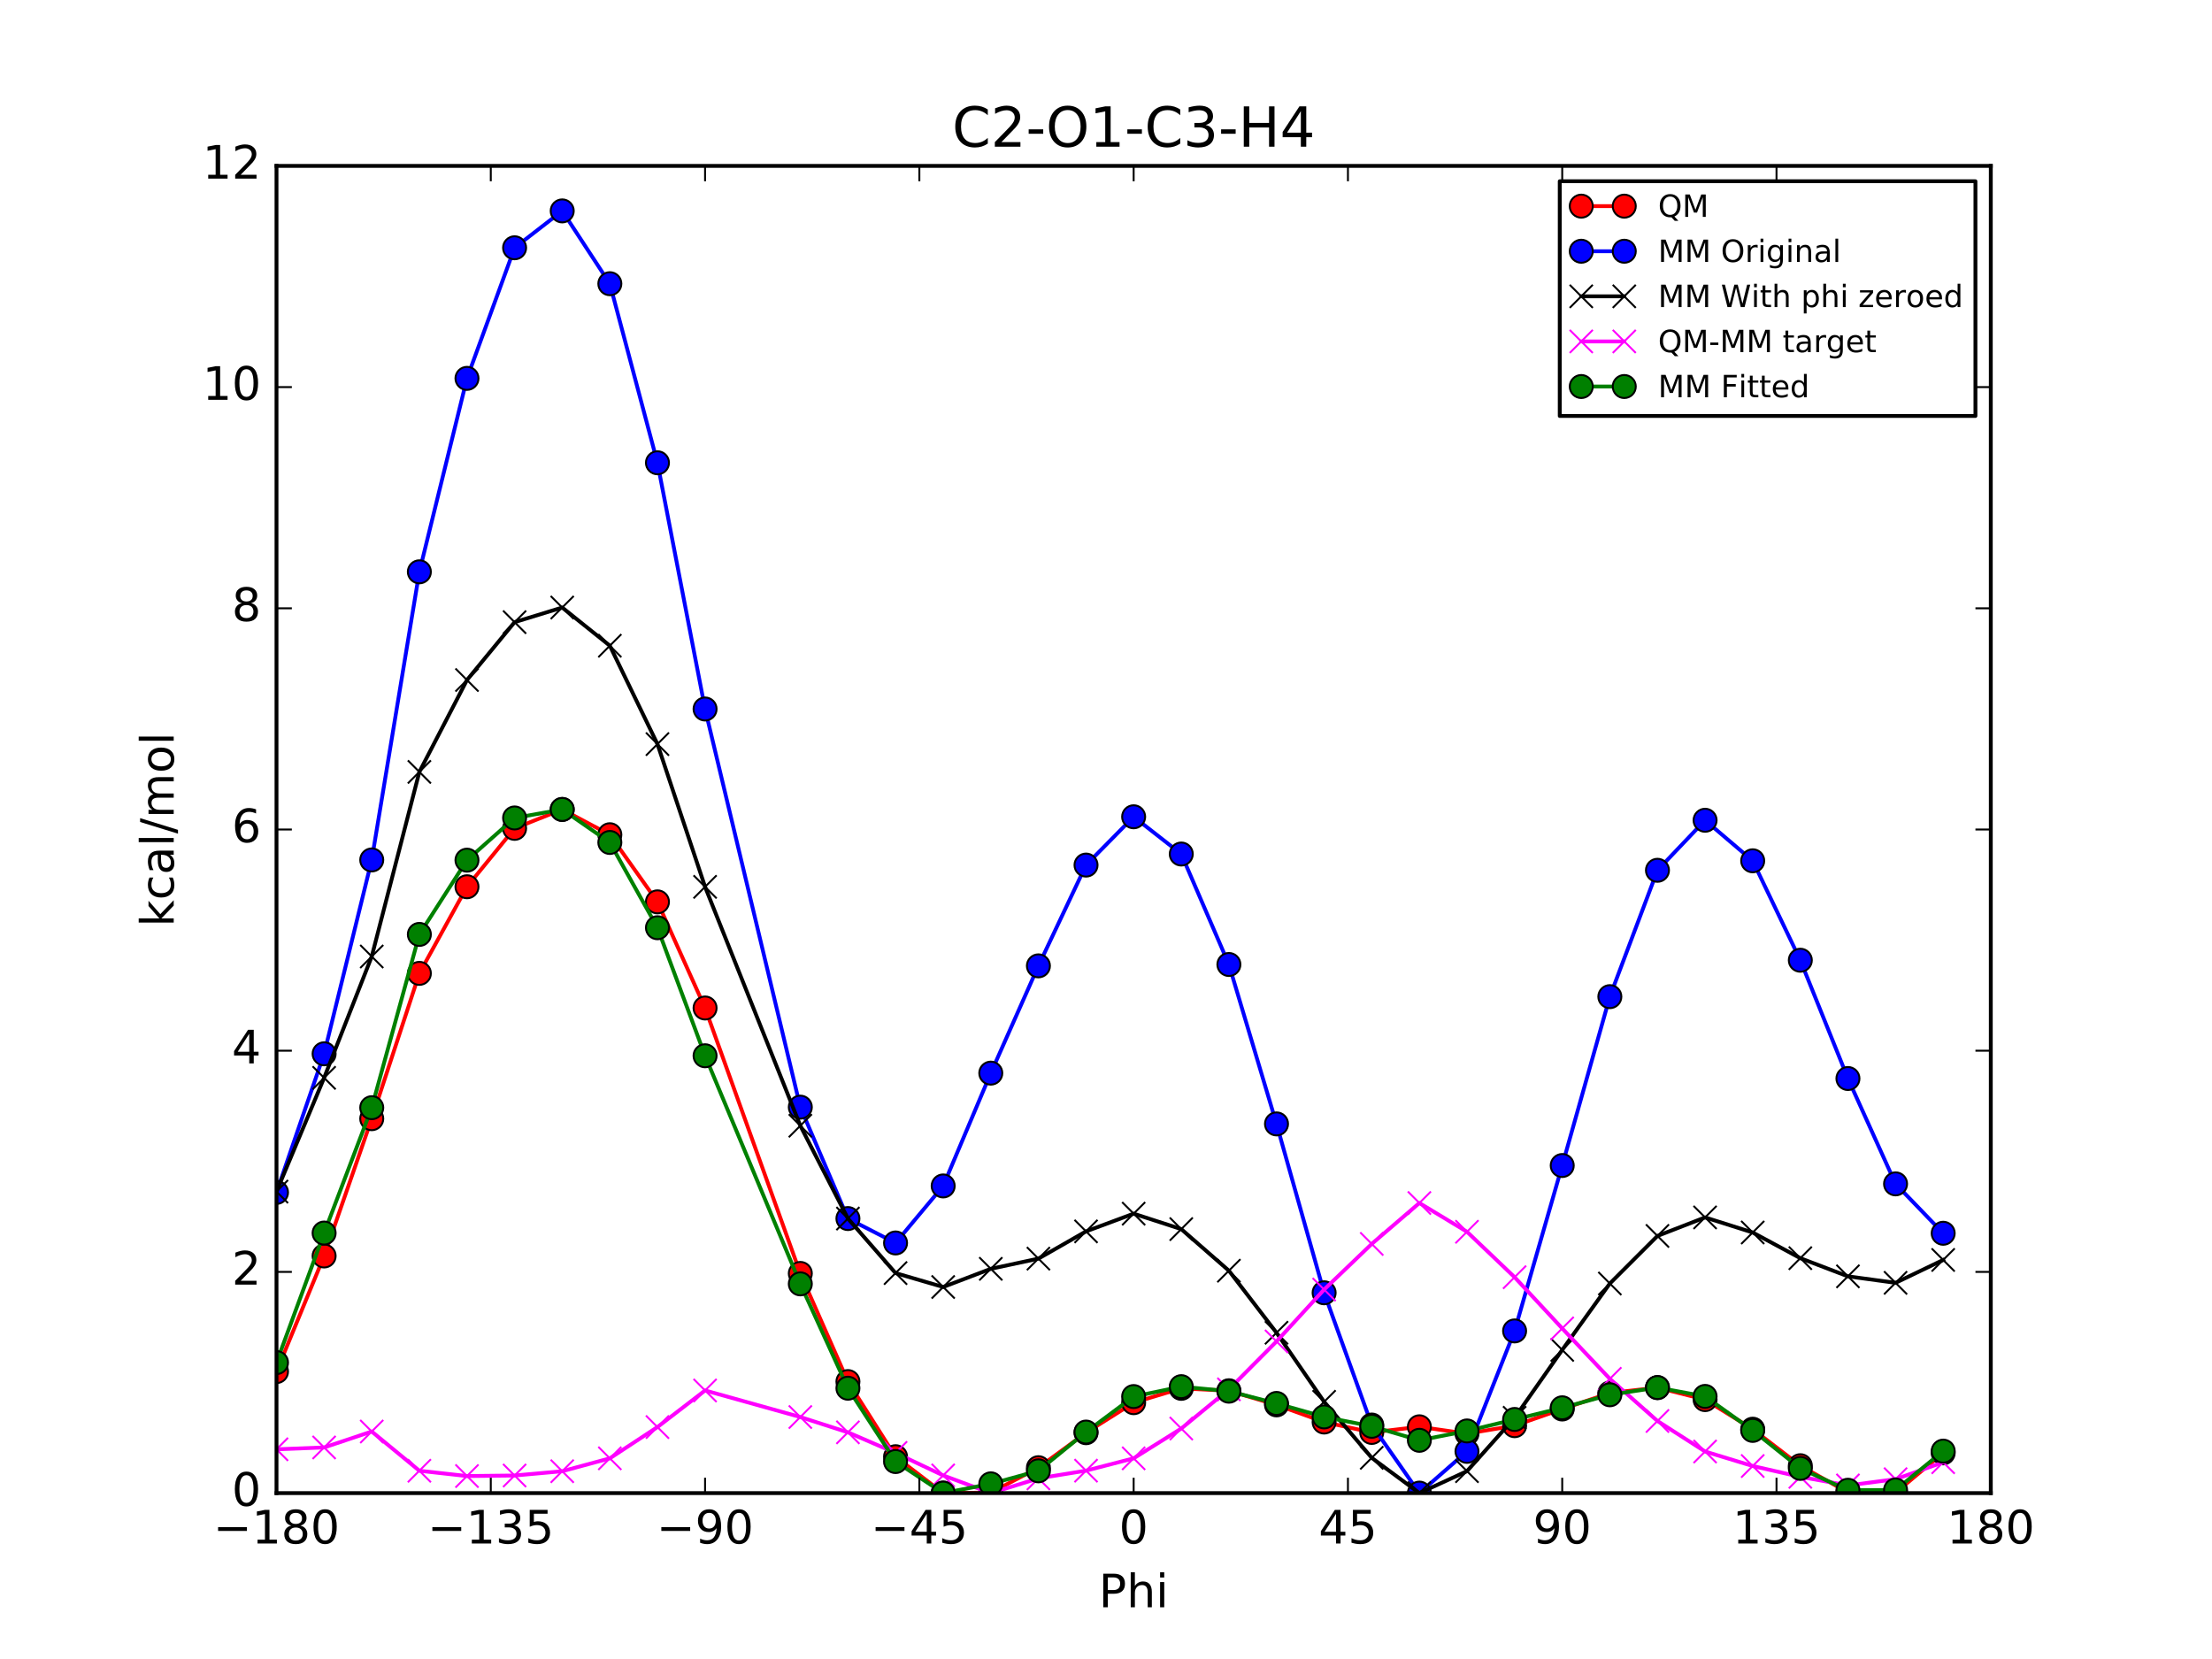 <?xml version="1.0" encoding="utf-8" standalone="no"?>
<!DOCTYPE svg PUBLIC "-//W3C//DTD SVG 1.1//EN"
  "http://www.w3.org/Graphics/SVG/1.1/DTD/svg11.dtd">
<!-- Created with matplotlib (http://matplotlib.org/) -->
<svg height="432pt" version="1.1" viewBox="0 0 576 432" width="576pt" xmlns="http://www.w3.org/2000/svg" xmlns:xlink="http://www.w3.org/1999/xlink">
 <defs>
  <style type="text/css">
*{stroke-linecap:butt;stroke-linejoin:round;stroke-miterlimit:100000;}
  </style>
 </defs>
 <g id="figure_1">
  <g id="patch_1">
   <path d="M 0 432 
L 576 432 
L 576 0 
L 0 0 
z
" style="fill:#ffffff;"/>
  </g>
  <g id="axes_1">
   <g id="patch_2">
    <path d="M 72 388.8 
L 518.4 388.8 
L 518.4 43.2 
L 72 43.2 
z
" style="fill:#ffffff;"/>
   </g>
   <g id="line2d_1">
    <path clip-path="url(#pb5e4712a40)" d="M 72 357.157 
L 84.4 327.054 
L 96.8 291.305 
L 109.2 253.461 
L 121.6 230.908 
L 134 215.701 
L 146.4 210.779 
L 158.8 217.361 
L 171.2 234.842 
L 183.6 262.479 
L 208.4 331.6 
L 220.8 359.762 
L 233.2 379.322 
L 245.6 388.8 
L 258 388.673 
L 270.4 382.186 
L 282.8 373.075 
L 295.199 365.257 
L 307.6 361.524 
L 320 362.149 
L 332.4 365.827 
L 344.8 370.296 
L 357.2 373.002 
L 369.6 371.535 
L 382 373.31 
L 394.4 371.247 
L 406.8 366.904 
L 419.2 362.745 
L 431.6 361.332 
L 444 364.456 
L 456.4 372.158 
L 468.8 381.667 
L 481.2 388.633 
L 493.6 388.701 
L 506 378.326 
" style="fill:none;stroke:#ff0000;stroke-linecap:square;"/>
    <defs>
     <path d="M 0 3 
C 0.796 3 1.559 2.684 2.121 2.121 
C 2.684 1.559 3 0.796 3 0 
C 3 -0.796 2.684 -1.559 2.121 -2.121 
C 1.559 -2.684 0.796 -3 0 -3 
C -0.796 -3 -1.559 -2.684 -2.121 -2.121 
C -2.684 -1.559 -3 -0.796 -3 0 
C -3 0.796 -2.684 1.559 -2.121 2.121 
C -1.559 2.684 -0.796 3 0 3 
z
" id="m4f3ae575ae" style="stroke:#000000;stroke-width:0.5;"/>
    </defs>
    <g clip-path="url(#pb5e4712a40)">
     <use style="fill:#ff0000;stroke:#000000;stroke-width:0.5;" x="72" xlink:href="#m4f3ae575ae" y="357.157"/>
     <use style="fill:#ff0000;stroke:#000000;stroke-width:0.5;" x="84.4" xlink:href="#m4f3ae575ae" y="327.054"/>
     <use style="fill:#ff0000;stroke:#000000;stroke-width:0.5;" x="96.8" xlink:href="#m4f3ae575ae" y="291.305"/>
     <use style="fill:#ff0000;stroke:#000000;stroke-width:0.5;" x="109.2" xlink:href="#m4f3ae575ae" y="253.461"/>
     <use style="fill:#ff0000;stroke:#000000;stroke-width:0.5;" x="121.6" xlink:href="#m4f3ae575ae" y="230.908"/>
     <use style="fill:#ff0000;stroke:#000000;stroke-width:0.5;" x="134" xlink:href="#m4f3ae575ae" y="215.701"/>
     <use style="fill:#ff0000;stroke:#000000;stroke-width:0.5;" x="146.4" xlink:href="#m4f3ae575ae" y="210.779"/>
     <use style="fill:#ff0000;stroke:#000000;stroke-width:0.5;" x="158.8" xlink:href="#m4f3ae575ae" y="217.361"/>
     <use style="fill:#ff0000;stroke:#000000;stroke-width:0.5;" x="171.2" xlink:href="#m4f3ae575ae" y="234.842"/>
     <use style="fill:#ff0000;stroke:#000000;stroke-width:0.5;" x="183.6" xlink:href="#m4f3ae575ae" y="262.479"/>
     <use style="fill:#ff0000;stroke:#000000;stroke-width:0.5;" x="208.4" xlink:href="#m4f3ae575ae" y="331.6"/>
     <use style="fill:#ff0000;stroke:#000000;stroke-width:0.5;" x="220.8" xlink:href="#m4f3ae575ae" y="359.762"/>
     <use style="fill:#ff0000;stroke:#000000;stroke-width:0.5;" x="233.2" xlink:href="#m4f3ae575ae" y="379.322"/>
     <use style="fill:#ff0000;stroke:#000000;stroke-width:0.5;" x="245.6" xlink:href="#m4f3ae575ae" y="388.8"/>
     <use style="fill:#ff0000;stroke:#000000;stroke-width:0.5;" x="258" xlink:href="#m4f3ae575ae" y="388.673"/>
     <use style="fill:#ff0000;stroke:#000000;stroke-width:0.5;" x="270.4" xlink:href="#m4f3ae575ae" y="382.186"/>
     <use style="fill:#ff0000;stroke:#000000;stroke-width:0.5;" x="282.8" xlink:href="#m4f3ae575ae" y="373.075"/>
     <use style="fill:#ff0000;stroke:#000000;stroke-width:0.5;" x="295.199" xlink:href="#m4f3ae575ae" y="365.257"/>
     <use style="fill:#ff0000;stroke:#000000;stroke-width:0.5;" x="307.6" xlink:href="#m4f3ae575ae" y="361.524"/>
     <use style="fill:#ff0000;stroke:#000000;stroke-width:0.5;" x="320" xlink:href="#m4f3ae575ae" y="362.149"/>
     <use style="fill:#ff0000;stroke:#000000;stroke-width:0.5;" x="332.4" xlink:href="#m4f3ae575ae" y="365.827"/>
     <use style="fill:#ff0000;stroke:#000000;stroke-width:0.5;" x="344.8" xlink:href="#m4f3ae575ae" y="370.296"/>
     <use style="fill:#ff0000;stroke:#000000;stroke-width:0.5;" x="357.2" xlink:href="#m4f3ae575ae" y="373.002"/>
     <use style="fill:#ff0000;stroke:#000000;stroke-width:0.5;" x="369.6" xlink:href="#m4f3ae575ae" y="371.535"/>
     <use style="fill:#ff0000;stroke:#000000;stroke-width:0.5;" x="382" xlink:href="#m4f3ae575ae" y="373.31"/>
     <use style="fill:#ff0000;stroke:#000000;stroke-width:0.5;" x="394.4" xlink:href="#m4f3ae575ae" y="371.247"/>
     <use style="fill:#ff0000;stroke:#000000;stroke-width:0.5;" x="406.8" xlink:href="#m4f3ae575ae" y="366.904"/>
     <use style="fill:#ff0000;stroke:#000000;stroke-width:0.5;" x="419.2" xlink:href="#m4f3ae575ae" y="362.745"/>
     <use style="fill:#ff0000;stroke:#000000;stroke-width:0.5;" x="431.6" xlink:href="#m4f3ae575ae" y="361.332"/>
     <use style="fill:#ff0000;stroke:#000000;stroke-width:0.5;" x="444" xlink:href="#m4f3ae575ae" y="364.456"/>
     <use style="fill:#ff0000;stroke:#000000;stroke-width:0.5;" x="456.4" xlink:href="#m4f3ae575ae" y="372.158"/>
     <use style="fill:#ff0000;stroke:#000000;stroke-width:0.5;" x="468.8" xlink:href="#m4f3ae575ae" y="381.667"/>
     <use style="fill:#ff0000;stroke:#000000;stroke-width:0.5;" x="481.2" xlink:href="#m4f3ae575ae" y="388.633"/>
     <use style="fill:#ff0000;stroke:#000000;stroke-width:0.5;" x="493.6" xlink:href="#m4f3ae575ae" y="388.701"/>
     <use style="fill:#ff0000;stroke:#000000;stroke-width:0.5;" x="506" xlink:href="#m4f3ae575ae" y="378.326"/>
    </g>
   </g>
   <g id="line2d_2">
    <path clip-path="url(#pb5e4712a40)" d="M 72 310.499 
L 84.4 274.408 
L 96.8 223.926 
L 109.2 148.9 
L 121.6 98.526 
L 134 64.519 
L 146.4 54.919 
L 158.8 73.878 
L 171.2 120.506 
L 183.6 184.621 
L 208.4 288.299 
L 220.8 317.31 
L 233.2 323.665 
L 245.6 308.817 
L 258 279.44 
L 270.4 251.507 
L 282.8 225.264 
L 295.199 212.687 
L 307.6 222.388 
L 320 251.151 
L 332.4 292.662 
L 344.8 336.638 
L 357.2 371.077 
L 369.6 388.8 
L 382 377.935 
L 394.4 346.571 
L 406.8 303.499 
L 419.2 259.526 
L 431.6 226.62 
L 444 213.593 
L 456.4 224.15 
L 468.8 250.041 
L 481.2 280.844 
L 493.6 308.278 
L 506 321.14 
" style="fill:none;stroke:#0000ff;stroke-linecap:square;"/>
    <defs>
     <path d="M 0 3 
C 0.796 3 1.559 2.684 2.121 2.121 
C 2.684 1.559 3 0.796 3 0 
C 3 -0.796 2.684 -1.559 2.121 -2.121 
C 1.559 -2.684 0.796 -3 0 -3 
C -0.796 -3 -1.559 -2.684 -2.121 -2.121 
C -2.684 -1.559 -3 -0.796 -3 0 
C -3 0.796 -2.684 1.559 -2.121 2.121 
C -1.559 2.684 -0.796 3 0 3 
z
" id="m5028dd747f" style="stroke:#000000;stroke-width:0.5;"/>
    </defs>
    <g clip-path="url(#pb5e4712a40)">
     <use style="fill:#0000ff;stroke:#000000;stroke-width:0.5;" x="72" xlink:href="#m5028dd747f" y="310.499"/>
     <use style="fill:#0000ff;stroke:#000000;stroke-width:0.5;" x="84.4" xlink:href="#m5028dd747f" y="274.408"/>
     <use style="fill:#0000ff;stroke:#000000;stroke-width:0.5;" x="96.8" xlink:href="#m5028dd747f" y="223.926"/>
     <use style="fill:#0000ff;stroke:#000000;stroke-width:0.5;" x="109.2" xlink:href="#m5028dd747f" y="148.9"/>
     <use style="fill:#0000ff;stroke:#000000;stroke-width:0.5;" x="121.6" xlink:href="#m5028dd747f" y="98.526"/>
     <use style="fill:#0000ff;stroke:#000000;stroke-width:0.5;" x="134" xlink:href="#m5028dd747f" y="64.519"/>
     <use style="fill:#0000ff;stroke:#000000;stroke-width:0.5;" x="146.4" xlink:href="#m5028dd747f" y="54.919"/>
     <use style="fill:#0000ff;stroke:#000000;stroke-width:0.5;" x="158.8" xlink:href="#m5028dd747f" y="73.878"/>
     <use style="fill:#0000ff;stroke:#000000;stroke-width:0.5;" x="171.2" xlink:href="#m5028dd747f" y="120.506"/>
     <use style="fill:#0000ff;stroke:#000000;stroke-width:0.5;" x="183.6" xlink:href="#m5028dd747f" y="184.621"/>
     <use style="fill:#0000ff;stroke:#000000;stroke-width:0.5;" x="208.4" xlink:href="#m5028dd747f" y="288.299"/>
     <use style="fill:#0000ff;stroke:#000000;stroke-width:0.5;" x="220.8" xlink:href="#m5028dd747f" y="317.31"/>
     <use style="fill:#0000ff;stroke:#000000;stroke-width:0.5;" x="233.2" xlink:href="#m5028dd747f" y="323.665"/>
     <use style="fill:#0000ff;stroke:#000000;stroke-width:0.5;" x="245.6" xlink:href="#m5028dd747f" y="308.817"/>
     <use style="fill:#0000ff;stroke:#000000;stroke-width:0.5;" x="258" xlink:href="#m5028dd747f" y="279.44"/>
     <use style="fill:#0000ff;stroke:#000000;stroke-width:0.5;" x="270.4" xlink:href="#m5028dd747f" y="251.507"/>
     <use style="fill:#0000ff;stroke:#000000;stroke-width:0.5;" x="282.8" xlink:href="#m5028dd747f" y="225.264"/>
     <use style="fill:#0000ff;stroke:#000000;stroke-width:0.5;" x="295.199" xlink:href="#m5028dd747f" y="212.687"/>
     <use style="fill:#0000ff;stroke:#000000;stroke-width:0.5;" x="307.6" xlink:href="#m5028dd747f" y="222.388"/>
     <use style="fill:#0000ff;stroke:#000000;stroke-width:0.5;" x="320" xlink:href="#m5028dd747f" y="251.151"/>
     <use style="fill:#0000ff;stroke:#000000;stroke-width:0.5;" x="332.4" xlink:href="#m5028dd747f" y="292.662"/>
     <use style="fill:#0000ff;stroke:#000000;stroke-width:0.5;" x="344.8" xlink:href="#m5028dd747f" y="336.638"/>
     <use style="fill:#0000ff;stroke:#000000;stroke-width:0.5;" x="357.2" xlink:href="#m5028dd747f" y="371.077"/>
     <use style="fill:#0000ff;stroke:#000000;stroke-width:0.5;" x="369.6" xlink:href="#m5028dd747f" y="388.8"/>
     <use style="fill:#0000ff;stroke:#000000;stroke-width:0.5;" x="382" xlink:href="#m5028dd747f" y="377.935"/>
     <use style="fill:#0000ff;stroke:#000000;stroke-width:0.5;" x="394.4" xlink:href="#m5028dd747f" y="346.571"/>
     <use style="fill:#0000ff;stroke:#000000;stroke-width:0.5;" x="406.8" xlink:href="#m5028dd747f" y="303.499"/>
     <use style="fill:#0000ff;stroke:#000000;stroke-width:0.5;" x="419.2" xlink:href="#m5028dd747f" y="259.526"/>
     <use style="fill:#0000ff;stroke:#000000;stroke-width:0.5;" x="431.6" xlink:href="#m5028dd747f" y="226.62"/>
     <use style="fill:#0000ff;stroke:#000000;stroke-width:0.5;" x="444" xlink:href="#m5028dd747f" y="213.593"/>
     <use style="fill:#0000ff;stroke:#000000;stroke-width:0.5;" x="456.4" xlink:href="#m5028dd747f" y="224.15"/>
     <use style="fill:#0000ff;stroke:#000000;stroke-width:0.5;" x="468.8" xlink:href="#m5028dd747f" y="250.041"/>
     <use style="fill:#0000ff;stroke:#000000;stroke-width:0.5;" x="481.2" xlink:href="#m5028dd747f" y="280.844"/>
     <use style="fill:#0000ff;stroke:#000000;stroke-width:0.5;" x="493.6" xlink:href="#m5028dd747f" y="308.278"/>
     <use style="fill:#0000ff;stroke:#000000;stroke-width:0.5;" x="506" xlink:href="#m5028dd747f" y="321.14"/>
    </g>
   </g>
   <g id="line2d_3">
    <path clip-path="url(#pb5e4712a40)" d="M 72 310.289 
L 84.4 280.667 
L 96.8 249.068 
L 109.2 201.006 
L 121.6 177.075 
L 134 162.007 
L 146.4 158.199 
L 158.8 168.142 
L 171.2 193.763 
L 183.6 230.933 
L 208.4 293.133 
L 220.8 317.309 
L 233.2 331.51 
L 245.6 335.132 
L 258 330.399 
L 270.4 327.743 
L 282.8 320.649 
L 295.199 316.034 
L 307.6 320.06 
L 320 330.885 
L 332.4 347.041 
L 344.8 365.024 
L 357.2 379.617 
L 369.6 388.8 
L 382 383.085 
L 394.4 369.189 
L 406.8 351.514 
L 419.2 334.226 
L 431.6 321.832 
L 444 317.012 
L 456.4 320.935 
L 468.8 327.627 
L 481.2 332.358 
L 493.6 334.044 
L 506 328.088 
" style="fill:none;stroke:#000000;stroke-linecap:square;"/>
    <defs>
     <path d="M -3 3 
L 3 -3 
M -3 -3 
L 3 3 
" id="m3a70575f42" style="stroke:#000000;stroke-width:0.5;"/>
    </defs>
    <g clip-path="url(#pb5e4712a40)">
     <use style="stroke:#000000;stroke-width:0.5;" x="72" xlink:href="#m3a70575f42" y="310.289"/>
     <use style="stroke:#000000;stroke-width:0.5;" x="84.4" xlink:href="#m3a70575f42" y="280.667"/>
     <use style="stroke:#000000;stroke-width:0.5;" x="96.8" xlink:href="#m3a70575f42" y="249.068"/>
     <use style="stroke:#000000;stroke-width:0.5;" x="109.2" xlink:href="#m3a70575f42" y="201.006"/>
     <use style="stroke:#000000;stroke-width:0.5;" x="121.6" xlink:href="#m3a70575f42" y="177.075"/>
     <use style="stroke:#000000;stroke-width:0.5;" x="134" xlink:href="#m3a70575f42" y="162.007"/>
     <use style="stroke:#000000;stroke-width:0.5;" x="146.4" xlink:href="#m3a70575f42" y="158.199"/>
     <use style="stroke:#000000;stroke-width:0.5;" x="158.8" xlink:href="#m3a70575f42" y="168.142"/>
     <use style="stroke:#000000;stroke-width:0.5;" x="171.2" xlink:href="#m3a70575f42" y="193.763"/>
     <use style="stroke:#000000;stroke-width:0.5;" x="183.6" xlink:href="#m3a70575f42" y="230.933"/>
     <use style="stroke:#000000;stroke-width:0.5;" x="208.4" xlink:href="#m3a70575f42" y="293.133"/>
     <use style="stroke:#000000;stroke-width:0.5;" x="220.8" xlink:href="#m3a70575f42" y="317.309"/>
     <use style="stroke:#000000;stroke-width:0.5;" x="233.2" xlink:href="#m3a70575f42" y="331.51"/>
     <use style="stroke:#000000;stroke-width:0.5;" x="245.6" xlink:href="#m3a70575f42" y="335.132"/>
     <use style="stroke:#000000;stroke-width:0.5;" x="258" xlink:href="#m3a70575f42" y="330.399"/>
     <use style="stroke:#000000;stroke-width:0.5;" x="270.4" xlink:href="#m3a70575f42" y="327.743"/>
     <use style="stroke:#000000;stroke-width:0.5;" x="282.8" xlink:href="#m3a70575f42" y="320.649"/>
     <use style="stroke:#000000;stroke-width:0.5;" x="295.199" xlink:href="#m3a70575f42" y="316.034"/>
     <use style="stroke:#000000;stroke-width:0.5;" x="307.6" xlink:href="#m3a70575f42" y="320.06"/>
     <use style="stroke:#000000;stroke-width:0.5;" x="320" xlink:href="#m3a70575f42" y="330.885"/>
     <use style="stroke:#000000;stroke-width:0.5;" x="332.4" xlink:href="#m3a70575f42" y="347.041"/>
     <use style="stroke:#000000;stroke-width:0.5;" x="344.8" xlink:href="#m3a70575f42" y="365.024"/>
     <use style="stroke:#000000;stroke-width:0.5;" x="357.2" xlink:href="#m3a70575f42" y="379.617"/>
     <use style="stroke:#000000;stroke-width:0.5;" x="369.6" xlink:href="#m3a70575f42" y="388.8"/>
     <use style="stroke:#000000;stroke-width:0.5;" x="382" xlink:href="#m3a70575f42" y="383.085"/>
     <use style="stroke:#000000;stroke-width:0.5;" x="394.4" xlink:href="#m3a70575f42" y="369.189"/>
     <use style="stroke:#000000;stroke-width:0.5;" x="406.8" xlink:href="#m3a70575f42" y="351.514"/>
     <use style="stroke:#000000;stroke-width:0.5;" x="419.2" xlink:href="#m3a70575f42" y="334.226"/>
     <use style="stroke:#000000;stroke-width:0.5;" x="431.6" xlink:href="#m3a70575f42" y="321.832"/>
     <use style="stroke:#000000;stroke-width:0.5;" x="444" xlink:href="#m3a70575f42" y="317.012"/>
     <use style="stroke:#000000;stroke-width:0.5;" x="456.4" xlink:href="#m3a70575f42" y="320.935"/>
     <use style="stroke:#000000;stroke-width:0.5;" x="468.8" xlink:href="#m3a70575f42" y="327.627"/>
     <use style="stroke:#000000;stroke-width:0.5;" x="481.2" xlink:href="#m3a70575f42" y="332.358"/>
     <use style="stroke:#000000;stroke-width:0.5;" x="493.6" xlink:href="#m3a70575f42" y="334.044"/>
     <use style="stroke:#000000;stroke-width:0.5;" x="506" xlink:href="#m3a70575f42" y="328.088"/>
    </g>
   </g>
   <g id="line2d_4">
    <path clip-path="url(#pb5e4712a40)" d="M 72 377.394 
L 84.4 376.912 
L 96.8 372.763 
L 109.2 382.98 
L 121.6 384.359 
L 134 384.22 
L 146.4 383.105 
L 158.8 379.745 
L 171.2 371.605 
L 183.6 362.071 
L 208.4 368.993 
L 220.8 372.979 
L 233.2 378.337 
L 245.6 384.193 
L 258 388.8 
L 270.4 384.969 
L 282.8 382.952 
L 295.199 379.749 
L 307.6 371.989 
L 320 361.79 
L 332.4 349.311 
L 344.8 335.798 
L 357.2 323.911 
L 369.6 313.261 
L 382 320.751 
L 394.4 332.583 
L 406.8 345.916 
L 419.2 359.044 
L 431.6 370.025 
L 444 377.969 
L 456.4 381.748 
L 468.8 384.566 
L 481.2 386.8 
L 493.6 385.182 
L 506 380.764 
" style="fill:none;stroke:#ff00ff;stroke-linecap:square;"/>
    <defs>
     <path d="M -3 3 
L 3 -3 
M -3 -3 
L 3 3 
" id="m95cc1d04d0" style="stroke:#ff00ff;stroke-width:0.5;"/>
    </defs>
    <g clip-path="url(#pb5e4712a40)">
     <use style="fill:#ff00ff;stroke:#ff00ff;stroke-width:0.5;" x="72" xlink:href="#m95cc1d04d0" y="377.394"/>
     <use style="fill:#ff00ff;stroke:#ff00ff;stroke-width:0.5;" x="84.4" xlink:href="#m95cc1d04d0" y="376.912"/>
     <use style="fill:#ff00ff;stroke:#ff00ff;stroke-width:0.5;" x="96.8" xlink:href="#m95cc1d04d0" y="372.763"/>
     <use style="fill:#ff00ff;stroke:#ff00ff;stroke-width:0.5;" x="109.2" xlink:href="#m95cc1d04d0" y="382.98"/>
     <use style="fill:#ff00ff;stroke:#ff00ff;stroke-width:0.5;" x="121.6" xlink:href="#m95cc1d04d0" y="384.359"/>
     <use style="fill:#ff00ff;stroke:#ff00ff;stroke-width:0.5;" x="134" xlink:href="#m95cc1d04d0" y="384.22"/>
     <use style="fill:#ff00ff;stroke:#ff00ff;stroke-width:0.5;" x="146.4" xlink:href="#m95cc1d04d0" y="383.105"/>
     <use style="fill:#ff00ff;stroke:#ff00ff;stroke-width:0.5;" x="158.8" xlink:href="#m95cc1d04d0" y="379.745"/>
     <use style="fill:#ff00ff;stroke:#ff00ff;stroke-width:0.5;" x="171.2" xlink:href="#m95cc1d04d0" y="371.605"/>
     <use style="fill:#ff00ff;stroke:#ff00ff;stroke-width:0.5;" x="183.6" xlink:href="#m95cc1d04d0" y="362.071"/>
     <use style="fill:#ff00ff;stroke:#ff00ff;stroke-width:0.5;" x="208.4" xlink:href="#m95cc1d04d0" y="368.993"/>
     <use style="fill:#ff00ff;stroke:#ff00ff;stroke-width:0.5;" x="220.8" xlink:href="#m95cc1d04d0" y="372.979"/>
     <use style="fill:#ff00ff;stroke:#ff00ff;stroke-width:0.5;" x="233.2" xlink:href="#m95cc1d04d0" y="378.337"/>
     <use style="fill:#ff00ff;stroke:#ff00ff;stroke-width:0.5;" x="245.6" xlink:href="#m95cc1d04d0" y="384.193"/>
     <use style="fill:#ff00ff;stroke:#ff00ff;stroke-width:0.5;" x="258" xlink:href="#m95cc1d04d0" y="388.8"/>
     <use style="fill:#ff00ff;stroke:#ff00ff;stroke-width:0.5;" x="270.4" xlink:href="#m95cc1d04d0" y="384.969"/>
     <use style="fill:#ff00ff;stroke:#ff00ff;stroke-width:0.5;" x="282.8" xlink:href="#m95cc1d04d0" y="382.952"/>
     <use style="fill:#ff00ff;stroke:#ff00ff;stroke-width:0.5;" x="295.199" xlink:href="#m95cc1d04d0" y="379.749"/>
     <use style="fill:#ff00ff;stroke:#ff00ff;stroke-width:0.5;" x="307.6" xlink:href="#m95cc1d04d0" y="371.989"/>
     <use style="fill:#ff00ff;stroke:#ff00ff;stroke-width:0.5;" x="320" xlink:href="#m95cc1d04d0" y="361.79"/>
     <use style="fill:#ff00ff;stroke:#ff00ff;stroke-width:0.5;" x="332.4" xlink:href="#m95cc1d04d0" y="349.311"/>
     <use style="fill:#ff00ff;stroke:#ff00ff;stroke-width:0.5;" x="344.8" xlink:href="#m95cc1d04d0" y="335.798"/>
     <use style="fill:#ff00ff;stroke:#ff00ff;stroke-width:0.5;" x="357.2" xlink:href="#m95cc1d04d0" y="323.911"/>
     <use style="fill:#ff00ff;stroke:#ff00ff;stroke-width:0.5;" x="369.6" xlink:href="#m95cc1d04d0" y="313.261"/>
     <use style="fill:#ff00ff;stroke:#ff00ff;stroke-width:0.5;" x="382" xlink:href="#m95cc1d04d0" y="320.751"/>
     <use style="fill:#ff00ff;stroke:#ff00ff;stroke-width:0.5;" x="394.4" xlink:href="#m95cc1d04d0" y="332.583"/>
     <use style="fill:#ff00ff;stroke:#ff00ff;stroke-width:0.5;" x="406.8" xlink:href="#m95cc1d04d0" y="345.916"/>
     <use style="fill:#ff00ff;stroke:#ff00ff;stroke-width:0.5;" x="419.2" xlink:href="#m95cc1d04d0" y="359.044"/>
     <use style="fill:#ff00ff;stroke:#ff00ff;stroke-width:0.5;" x="431.6" xlink:href="#m95cc1d04d0" y="370.025"/>
     <use style="fill:#ff00ff;stroke:#ff00ff;stroke-width:0.5;" x="444" xlink:href="#m95cc1d04d0" y="377.969"/>
     <use style="fill:#ff00ff;stroke:#ff00ff;stroke-width:0.5;" x="456.4" xlink:href="#m95cc1d04d0" y="381.748"/>
     <use style="fill:#ff00ff;stroke:#ff00ff;stroke-width:0.5;" x="468.8" xlink:href="#m95cc1d04d0" y="384.566"/>
     <use style="fill:#ff00ff;stroke:#ff00ff;stroke-width:0.5;" x="481.2" xlink:href="#m95cc1d04d0" y="386.8"/>
     <use style="fill:#ff00ff;stroke:#ff00ff;stroke-width:0.5;" x="493.6" xlink:href="#m95cc1d04d0" y="385.182"/>
     <use style="fill:#ff00ff;stroke:#ff00ff;stroke-width:0.5;" x="506" xlink:href="#m95cc1d04d0" y="380.764"/>
    </g>
   </g>
   <g id="line2d_5">
    <path clip-path="url(#pb5e4712a40)" d="M 72 354.814 
L 84.4 321.083 
L 96.8 288.44 
L 109.2 243.318 
L 121.6 223.984 
L 134 212.995 
L 146.4 210.778 
L 158.8 219.374 
L 171.2 241.579 
L 183.6 274.918 
L 208.4 334.318 
L 220.8 361.488 
L 233.2 380.586 
L 245.6 388.8 
L 258 386.389 
L 270.4 382.999 
L 282.8 372.906 
L 295.199 363.661 
L 307.6 361.08 
L 320 362.261 
L 332.4 365.45 
L 344.8 368.96 
L 357.2 371.406 
L 369.6 375.053 
L 382 372.616 
L 394.4 369.622 
L 406.8 366.586 
L 419.2 363.198 
L 431.6 361.314 
L 444 363.624 
L 456.4 372.477 
L 468.8 382.365 
L 481.2 388.059 
L 493.6 387.992 
L 506 377.869 
" style="fill:none;stroke:#008000;stroke-linecap:square;"/>
    <defs>
     <path d="M 0 3 
C 0.796 3 1.559 2.684 2.121 2.121 
C 2.684 1.559 3 0.796 3 0 
C 3 -0.796 2.684 -1.559 2.121 -2.121 
C 1.559 -2.684 0.796 -3 0 -3 
C -0.796 -3 -1.559 -2.684 -2.121 -2.121 
C -2.684 -1.559 -3 -0.796 -3 0 
C -3 0.796 -2.684 1.559 -2.121 2.121 
C -1.559 2.684 -0.796 3 0 3 
z
" id="md9d7559ebe" style="stroke:#000000;stroke-width:0.5;"/>
    </defs>
    <g clip-path="url(#pb5e4712a40)">
     <use style="fill:#008000;stroke:#000000;stroke-width:0.5;" x="72" xlink:href="#md9d7559ebe" y="354.814"/>
     <use style="fill:#008000;stroke:#000000;stroke-width:0.5;" x="84.4" xlink:href="#md9d7559ebe" y="321.083"/>
     <use style="fill:#008000;stroke:#000000;stroke-width:0.5;" x="96.8" xlink:href="#md9d7559ebe" y="288.44"/>
     <use style="fill:#008000;stroke:#000000;stroke-width:0.5;" x="109.2" xlink:href="#md9d7559ebe" y="243.318"/>
     <use style="fill:#008000;stroke:#000000;stroke-width:0.5;" x="121.6" xlink:href="#md9d7559ebe" y="223.984"/>
     <use style="fill:#008000;stroke:#000000;stroke-width:0.5;" x="134" xlink:href="#md9d7559ebe" y="212.995"/>
     <use style="fill:#008000;stroke:#000000;stroke-width:0.5;" x="146.4" xlink:href="#md9d7559ebe" y="210.778"/>
     <use style="fill:#008000;stroke:#000000;stroke-width:0.5;" x="158.8" xlink:href="#md9d7559ebe" y="219.374"/>
     <use style="fill:#008000;stroke:#000000;stroke-width:0.5;" x="171.2" xlink:href="#md9d7559ebe" y="241.579"/>
     <use style="fill:#008000;stroke:#000000;stroke-width:0.5;" x="183.6" xlink:href="#md9d7559ebe" y="274.918"/>
     <use style="fill:#008000;stroke:#000000;stroke-width:0.5;" x="208.4" xlink:href="#md9d7559ebe" y="334.318"/>
     <use style="fill:#008000;stroke:#000000;stroke-width:0.5;" x="220.8" xlink:href="#md9d7559ebe" y="361.488"/>
     <use style="fill:#008000;stroke:#000000;stroke-width:0.5;" x="233.2" xlink:href="#md9d7559ebe" y="380.586"/>
     <use style="fill:#008000;stroke:#000000;stroke-width:0.5;" x="245.6" xlink:href="#md9d7559ebe" y="388.8"/>
     <use style="fill:#008000;stroke:#000000;stroke-width:0.5;" x="258" xlink:href="#md9d7559ebe" y="386.389"/>
     <use style="fill:#008000;stroke:#000000;stroke-width:0.5;" x="270.4" xlink:href="#md9d7559ebe" y="382.999"/>
     <use style="fill:#008000;stroke:#000000;stroke-width:0.5;" x="282.8" xlink:href="#md9d7559ebe" y="372.906"/>
     <use style="fill:#008000;stroke:#000000;stroke-width:0.5;" x="295.199" xlink:href="#md9d7559ebe" y="363.661"/>
     <use style="fill:#008000;stroke:#000000;stroke-width:0.5;" x="307.6" xlink:href="#md9d7559ebe" y="361.08"/>
     <use style="fill:#008000;stroke:#000000;stroke-width:0.5;" x="320" xlink:href="#md9d7559ebe" y="362.261"/>
     <use style="fill:#008000;stroke:#000000;stroke-width:0.5;" x="332.4" xlink:href="#md9d7559ebe" y="365.45"/>
     <use style="fill:#008000;stroke:#000000;stroke-width:0.5;" x="344.8" xlink:href="#md9d7559ebe" y="368.96"/>
     <use style="fill:#008000;stroke:#000000;stroke-width:0.5;" x="357.2" xlink:href="#md9d7559ebe" y="371.406"/>
     <use style="fill:#008000;stroke:#000000;stroke-width:0.5;" x="369.6" xlink:href="#md9d7559ebe" y="375.053"/>
     <use style="fill:#008000;stroke:#000000;stroke-width:0.5;" x="382" xlink:href="#md9d7559ebe" y="372.616"/>
     <use style="fill:#008000;stroke:#000000;stroke-width:0.5;" x="394.4" xlink:href="#md9d7559ebe" y="369.622"/>
     <use style="fill:#008000;stroke:#000000;stroke-width:0.5;" x="406.8" xlink:href="#md9d7559ebe" y="366.586"/>
     <use style="fill:#008000;stroke:#000000;stroke-width:0.5;" x="419.2" xlink:href="#md9d7559ebe" y="363.198"/>
     <use style="fill:#008000;stroke:#000000;stroke-width:0.5;" x="431.6" xlink:href="#md9d7559ebe" y="361.314"/>
     <use style="fill:#008000;stroke:#000000;stroke-width:0.5;" x="444" xlink:href="#md9d7559ebe" y="363.624"/>
     <use style="fill:#008000;stroke:#000000;stroke-width:0.5;" x="456.4" xlink:href="#md9d7559ebe" y="372.477"/>
     <use style="fill:#008000;stroke:#000000;stroke-width:0.5;" x="468.8" xlink:href="#md9d7559ebe" y="382.365"/>
     <use style="fill:#008000;stroke:#000000;stroke-width:0.5;" x="481.2" xlink:href="#md9d7559ebe" y="388.059"/>
     <use style="fill:#008000;stroke:#000000;stroke-width:0.5;" x="493.6" xlink:href="#md9d7559ebe" y="387.992"/>
     <use style="fill:#008000;stroke:#000000;stroke-width:0.5;" x="506" xlink:href="#md9d7559ebe" y="377.869"/>
    </g>
   </g>
   <g id="patch_3">
    <path d="M 72 388.8 
L 518.4 388.8 
" style="fill:none;stroke:#000000;stroke-linecap:square;stroke-linejoin:miter;"/>
   </g>
   <g id="patch_4">
    <path d="M 518.4 388.8 
L 518.4 43.2 
" style="fill:none;stroke:#000000;stroke-linecap:square;stroke-linejoin:miter;"/>
   </g>
   <g id="patch_5">
    <path d="M 72 388.8 
L 72 43.2 
" style="fill:none;stroke:#000000;stroke-linecap:square;stroke-linejoin:miter;"/>
   </g>
   <g id="patch_6">
    <path d="M 72 43.2 
L 518.4 43.2 
" style="fill:none;stroke:#000000;stroke-linecap:square;stroke-linejoin:miter;"/>
   </g>
   <g id="matplotlib.axis_1">
    <g id="xtick_1">
     <g id="line2d_6">
      <defs>
       <path d="M 0 0 
L 0 -4 
" id="mf340233cae" style="stroke:#000000;stroke-width:0.5;"/>
      </defs>
      <g>
       <use style="stroke:#000000;stroke-width:0.5;" x="72.0" xlink:href="#mf340233cae" y="388.8"/>
      </g>
     </g>
     <g id="line2d_7">
      <defs>
       <path d="M 0 0 
L 0 4 
" id="m4bcd0a2026" style="stroke:#000000;stroke-width:0.5;"/>
      </defs>
      <g>
       <use style="stroke:#000000;stroke-width:0.5;" x="72.0" xlink:href="#m4bcd0a2026" y="43.2"/>
      </g>
     </g>
     <g id="text_1">
      <!-- −180 -->
      <defs>
       <path d="M 12.406 8.297 
L 28.516 8.297 
L 28.516 63.922 
L 10.984 60.406 
L 10.984 69.391 
L 28.422 72.906 
L 38.281 72.906 
L 38.281 8.297 
L 54.391 8.297 
L 54.391 0 
L 12.406 0 
z
" id="BitstreamVeraSans-Roman-31"/>
       <path d="M 31.781 34.625 
Q 24.75 34.625 20.719 30.859 
Q 16.703 27.094 16.703 20.516 
Q 16.703 13.922 20.719 10.156 
Q 24.75 6.391 31.781 6.391 
Q 38.812 6.391 42.859 10.172 
Q 46.922 13.969 46.922 20.516 
Q 46.922 27.094 42.891 30.859 
Q 38.875 34.625 31.781 34.625 
M 21.922 38.812 
Q 15.578 40.375 12.031 44.719 
Q 8.5 49.078 8.5 55.328 
Q 8.5 64.062 14.719 69.141 
Q 20.953 74.219 31.781 74.219 
Q 42.672 74.219 48.875 69.141 
Q 55.078 64.062 55.078 55.328 
Q 55.078 49.078 51.531 44.719 
Q 48 40.375 41.703 38.812 
Q 48.828 37.156 52.797 32.312 
Q 56.781 27.484 56.781 20.516 
Q 56.781 9.906 50.312 4.234 
Q 43.844 -1.422 31.781 -1.422 
Q 19.734 -1.422 13.25 4.234 
Q 6.781 9.906 6.781 20.516 
Q 6.781 27.484 10.781 32.312 
Q 14.797 37.156 21.922 38.812 
M 18.312 54.391 
Q 18.312 48.734 21.844 45.562 
Q 25.391 42.391 31.781 42.391 
Q 38.141 42.391 41.719 45.562 
Q 45.312 48.734 45.312 54.391 
Q 45.312 60.062 41.719 63.234 
Q 38.141 66.406 31.781 66.406 
Q 25.391 66.406 21.844 63.234 
Q 18.312 60.062 18.312 54.391 
" id="BitstreamVeraSans-Roman-38"/>
       <path d="M 31.781 66.406 
Q 24.172 66.406 20.328 58.906 
Q 16.5 51.422 16.5 36.375 
Q 16.5 21.391 20.328 13.891 
Q 24.172 6.391 31.781 6.391 
Q 39.453 6.391 43.281 13.891 
Q 47.125 21.391 47.125 36.375 
Q 47.125 51.422 43.281 58.906 
Q 39.453 66.406 31.781 66.406 
M 31.781 74.219 
Q 44.047 74.219 50.516 64.516 
Q 56.984 54.828 56.984 36.375 
Q 56.984 17.969 50.516 8.266 
Q 44.047 -1.422 31.781 -1.422 
Q 19.531 -1.422 13.062 8.266 
Q 6.594 17.969 6.594 36.375 
Q 6.594 54.828 13.062 64.516 
Q 19.531 74.219 31.781 74.219 
" id="BitstreamVeraSans-Roman-30"/>
       <path d="M 10.594 35.5 
L 73.188 35.5 
L 73.188 27.203 
L 10.594 27.203 
z
" id="BitstreamVeraSans-Roman-2212"/>
      </defs>
      <g transform="translate(55.52 401.918)scale(0.12 -0.12)">
       <use xlink:href="#BitstreamVeraSans-Roman-2212"/>
       <use x="83.789" xlink:href="#BitstreamVeraSans-Roman-31"/>
       <use x="147.412" xlink:href="#BitstreamVeraSans-Roman-38"/>
       <use x="211.035" xlink:href="#BitstreamVeraSans-Roman-30"/>
      </g>
     </g>
    </g>
    <g id="xtick_2">
     <g id="line2d_8">
      <g>
       <use style="stroke:#000000;stroke-width:0.5;" x="127.8" xlink:href="#mf340233cae" y="388.8"/>
      </g>
     </g>
     <g id="line2d_9">
      <g>
       <use style="stroke:#000000;stroke-width:0.5;" x="127.8" xlink:href="#m4bcd0a2026" y="43.2"/>
      </g>
     </g>
     <g id="text_2">
      <!-- −135 -->
      <defs>
       <path d="M 40.578 39.312 
Q 47.656 37.797 51.625 33 
Q 55.609 28.219 55.609 21.188 
Q 55.609 10.406 48.188 4.484 
Q 40.766 -1.422 27.094 -1.422 
Q 22.516 -1.422 17.656 -0.516 
Q 12.797 0.391 7.625 2.203 
L 7.625 11.719 
Q 11.719 9.328 16.594 8.109 
Q 21.484 6.891 26.812 6.891 
Q 36.078 6.891 40.938 10.547 
Q 45.797 14.203 45.797 21.188 
Q 45.797 27.641 41.281 31.266 
Q 36.766 34.906 28.719 34.906 
L 20.219 34.906 
L 20.219 43.016 
L 29.109 43.016 
Q 36.375 43.016 40.234 45.922 
Q 44.094 48.828 44.094 54.297 
Q 44.094 59.906 40.109 62.906 
Q 36.141 65.922 28.719 65.922 
Q 24.656 65.922 20.016 65.031 
Q 15.375 64.156 9.812 62.312 
L 9.812 71.094 
Q 15.438 72.656 20.344 73.438 
Q 25.25 74.219 29.594 74.219 
Q 40.828 74.219 47.359 69.109 
Q 53.906 64.016 53.906 55.328 
Q 53.906 49.266 50.438 45.094 
Q 46.969 40.922 40.578 39.312 
" id="BitstreamVeraSans-Roman-33"/>
       <path d="M 10.797 72.906 
L 49.516 72.906 
L 49.516 64.594 
L 19.828 64.594 
L 19.828 46.734 
Q 21.969 47.469 24.109 47.828 
Q 26.266 48.188 28.422 48.188 
Q 40.625 48.188 47.75 41.5 
Q 54.891 34.812 54.891 23.391 
Q 54.891 11.625 47.562 5.094 
Q 40.234 -1.422 26.906 -1.422 
Q 22.312 -1.422 17.547 -0.641 
Q 12.797 0.141 7.719 1.703 
L 7.719 11.625 
Q 12.109 9.234 16.797 8.062 
Q 21.484 6.891 26.703 6.891 
Q 35.156 6.891 40.078 11.328 
Q 45.016 15.766 45.016 23.391 
Q 45.016 31 40.078 35.438 
Q 35.156 39.891 26.703 39.891 
Q 22.75 39.891 18.812 39.016 
Q 14.891 38.141 10.797 36.281 
z
" id="BitstreamVeraSans-Roman-35"/>
      </defs>
      <g transform="translate(111.32 401.918)scale(0.12 -0.12)">
       <use xlink:href="#BitstreamVeraSans-Roman-2212"/>
       <use x="83.789" xlink:href="#BitstreamVeraSans-Roman-31"/>
       <use x="147.412" xlink:href="#BitstreamVeraSans-Roman-33"/>
       <use x="211.035" xlink:href="#BitstreamVeraSans-Roman-35"/>
      </g>
     </g>
    </g>
    <g id="xtick_3">
     <g id="line2d_10">
      <g>
       <use style="stroke:#000000;stroke-width:0.5;" x="183.6" xlink:href="#mf340233cae" y="388.8"/>
      </g>
     </g>
     <g id="line2d_11">
      <g>
       <use style="stroke:#000000;stroke-width:0.5;" x="183.6" xlink:href="#m4bcd0a2026" y="43.2"/>
      </g>
     </g>
     <g id="text_3">
      <!-- −90 -->
      <defs>
       <path d="M 10.984 1.516 
L 10.984 10.5 
Q 14.703 8.734 18.5 7.812 
Q 22.312 6.891 25.984 6.891 
Q 35.75 6.891 40.891 13.453 
Q 46.047 20.016 46.781 33.406 
Q 43.953 29.203 39.594 26.953 
Q 35.25 24.703 29.984 24.703 
Q 19.047 24.703 12.672 31.312 
Q 6.297 37.938 6.297 49.422 
Q 6.297 60.641 12.938 67.422 
Q 19.578 74.219 30.609 74.219 
Q 43.266 74.219 49.922 64.516 
Q 56.594 54.828 56.594 36.375 
Q 56.594 19.141 48.406 8.859 
Q 40.234 -1.422 26.422 -1.422 
Q 22.703 -1.422 18.891 -0.688 
Q 15.094 0.047 10.984 1.516 
M 30.609 32.422 
Q 37.25 32.422 41.125 36.953 
Q 45.016 41.5 45.016 49.422 
Q 45.016 57.281 41.125 61.844 
Q 37.25 66.406 30.609 66.406 
Q 23.969 66.406 20.094 61.844 
Q 16.219 57.281 16.219 49.422 
Q 16.219 41.5 20.094 36.953 
Q 23.969 32.422 30.609 32.422 
" id="BitstreamVeraSans-Roman-39"/>
      </defs>
      <g transform="translate(170.937 401.918)scale(0.12 -0.12)">
       <use xlink:href="#BitstreamVeraSans-Roman-2212"/>
       <use x="83.789" xlink:href="#BitstreamVeraSans-Roman-39"/>
       <use x="147.412" xlink:href="#BitstreamVeraSans-Roman-30"/>
      </g>
     </g>
    </g>
    <g id="xtick_4">
     <g id="line2d_12">
      <g>
       <use style="stroke:#000000;stroke-width:0.5;" x="239.4" xlink:href="#mf340233cae" y="388.8"/>
      </g>
     </g>
     <g id="line2d_13">
      <g>
       <use style="stroke:#000000;stroke-width:0.5;" x="239.4" xlink:href="#m4bcd0a2026" y="43.2"/>
      </g>
     </g>
     <g id="text_4">
      <!-- −45 -->
      <defs>
       <path d="M 37.797 64.312 
L 12.891 25.391 
L 37.797 25.391 
z
M 35.203 72.906 
L 47.609 72.906 
L 47.609 25.391 
L 58.016 25.391 
L 58.016 17.188 
L 47.609 17.188 
L 47.609 0 
L 37.797 0 
L 37.797 17.188 
L 4.891 17.188 
L 4.891 26.703 
z
" id="BitstreamVeraSans-Roman-34"/>
      </defs>
      <g transform="translate(226.737 401.918)scale(0.12 -0.12)">
       <use xlink:href="#BitstreamVeraSans-Roman-2212"/>
       <use x="83.789" xlink:href="#BitstreamVeraSans-Roman-34"/>
       <use x="147.412" xlink:href="#BitstreamVeraSans-Roman-35"/>
      </g>
     </g>
    </g>
    <g id="xtick_5">
     <g id="line2d_14">
      <g>
       <use style="stroke:#000000;stroke-width:0.5;" x="295.2" xlink:href="#mf340233cae" y="388.8"/>
      </g>
     </g>
     <g id="line2d_15">
      <g>
       <use style="stroke:#000000;stroke-width:0.5;" x="295.2" xlink:href="#m4bcd0a2026" y="43.2"/>
      </g>
     </g>
     <g id="text_5">
      <!-- 0 -->
      <g transform="translate(291.382 401.918)scale(0.12 -0.12)">
       <use xlink:href="#BitstreamVeraSans-Roman-30"/>
      </g>
     </g>
    </g>
    <g id="xtick_6">
     <g id="line2d_16">
      <g>
       <use style="stroke:#000000;stroke-width:0.5;" x="351.0" xlink:href="#mf340233cae" y="388.8"/>
      </g>
     </g>
     <g id="line2d_17">
      <g>
       <use style="stroke:#000000;stroke-width:0.5;" x="351.0" xlink:href="#m4bcd0a2026" y="43.2"/>
      </g>
     </g>
     <g id="text_6">
      <!-- 45 -->
      <g transform="translate(343.365 401.918)scale(0.12 -0.12)">
       <use xlink:href="#BitstreamVeraSans-Roman-34"/>
       <use x="63.623" xlink:href="#BitstreamVeraSans-Roman-35"/>
      </g>
     </g>
    </g>
    <g id="xtick_7">
     <g id="line2d_18">
      <g>
       <use style="stroke:#000000;stroke-width:0.5;" x="406.8" xlink:href="#mf340233cae" y="388.8"/>
      </g>
     </g>
     <g id="line2d_19">
      <g>
       <use style="stroke:#000000;stroke-width:0.5;" x="406.8" xlink:href="#m4bcd0a2026" y="43.2"/>
      </g>
     </g>
     <g id="text_7">
      <!-- 90 -->
      <g transform="translate(399.165 401.918)scale(0.12 -0.12)">
       <use xlink:href="#BitstreamVeraSans-Roman-39"/>
       <use x="63.623" xlink:href="#BitstreamVeraSans-Roman-30"/>
      </g>
     </g>
    </g>
    <g id="xtick_8">
     <g id="line2d_20">
      <g>
       <use style="stroke:#000000;stroke-width:0.5;" x="462.6" xlink:href="#mf340233cae" y="388.8"/>
      </g>
     </g>
     <g id="line2d_21">
      <g>
       <use style="stroke:#000000;stroke-width:0.5;" x="462.6" xlink:href="#m4bcd0a2026" y="43.2"/>
      </g>
     </g>
     <g id="text_8">
      <!-- 135 -->
      <g transform="translate(451.147 401.918)scale(0.12 -0.12)">
       <use xlink:href="#BitstreamVeraSans-Roman-31"/>
       <use x="63.623" xlink:href="#BitstreamVeraSans-Roman-33"/>
       <use x="127.246" xlink:href="#BitstreamVeraSans-Roman-35"/>
      </g>
     </g>
    </g>
    <g id="xtick_9">
     <g id="line2d_22">
      <g>
       <use style="stroke:#000000;stroke-width:0.5;" x="518.4" xlink:href="#mf340233cae" y="388.8"/>
      </g>
     </g>
     <g id="line2d_23">
      <g>
       <use style="stroke:#000000;stroke-width:0.5;" x="518.4" xlink:href="#m4bcd0a2026" y="43.2"/>
      </g>
     </g>
     <g id="text_9">
      <!-- 180 -->
      <g transform="translate(506.947 401.918)scale(0.12 -0.12)">
       <use xlink:href="#BitstreamVeraSans-Roman-31"/>
       <use x="63.623" xlink:href="#BitstreamVeraSans-Roman-38"/>
       <use x="127.246" xlink:href="#BitstreamVeraSans-Roman-30"/>
      </g>
     </g>
    </g>
    <g id="text_10">
     <!-- Phi -->
     <defs>
      <path d="M 9.422 54.688 
L 18.406 54.688 
L 18.406 0 
L 9.422 0 
z
M 9.422 75.984 
L 18.406 75.984 
L 18.406 64.594 
L 9.422 64.594 
z
" id="BitstreamVeraSans-Roman-69"/>
      <path d="M 54.891 33.016 
L 54.891 0 
L 45.906 0 
L 45.906 32.719 
Q 45.906 40.484 42.875 44.328 
Q 39.844 48.188 33.797 48.188 
Q 26.516 48.188 22.312 43.547 
Q 18.109 38.922 18.109 30.906 
L 18.109 0 
L 9.078 0 
L 9.078 75.984 
L 18.109 75.984 
L 18.109 46.188 
Q 21.344 51.125 25.703 53.562 
Q 30.078 56 35.797 56 
Q 45.219 56 50.047 50.172 
Q 54.891 44.344 54.891 33.016 
" id="BitstreamVeraSans-Roman-68"/>
      <path d="M 19.672 64.797 
L 19.672 37.406 
L 32.078 37.406 
Q 38.969 37.406 42.719 40.969 
Q 46.484 44.531 46.484 51.125 
Q 46.484 57.672 42.719 61.234 
Q 38.969 64.797 32.078 64.797 
z
M 9.812 72.906 
L 32.078 72.906 
Q 44.344 72.906 50.609 67.359 
Q 56.891 61.812 56.891 51.125 
Q 56.891 40.328 50.609 34.812 
Q 44.344 29.297 32.078 29.297 
L 19.672 29.297 
L 19.672 0 
L 9.812 0 
z
" id="BitstreamVeraSans-Roman-50"/>
     </defs>
     <g transform="translate(286.113 418.532)scale(0.12 -0.12)">
      <use xlink:href="#BitstreamVeraSans-Roman-50"/>
      <use x="60.303" xlink:href="#BitstreamVeraSans-Roman-68"/>
      <use x="123.682" xlink:href="#BitstreamVeraSans-Roman-69"/>
     </g>
    </g>
   </g>
   <g id="matplotlib.axis_2">
    <g id="ytick_1">
     <g id="line2d_24">
      <defs>
       <path d="M 0 0 
L 4 0 
" id="mfd64d8a893" style="stroke:#000000;stroke-width:0.5;"/>
      </defs>
      <g>
       <use style="stroke:#000000;stroke-width:0.5;" x="72.0" xlink:href="#mfd64d8a893" y="388.8"/>
      </g>
     </g>
     <g id="line2d_25">
      <defs>
       <path d="M 0 0 
L -4 0 
" id="mf3a911dbce" style="stroke:#000000;stroke-width:0.5;"/>
      </defs>
      <g>
       <use style="stroke:#000000;stroke-width:0.5;" x="518.4" xlink:href="#mf3a911dbce" y="388.8"/>
      </g>
     </g>
     <g id="text_11">
      <!-- 0 -->
      <g transform="translate(60.365 392.111)scale(0.12 -0.12)">
       <use xlink:href="#BitstreamVeraSans-Roman-30"/>
      </g>
     </g>
    </g>
    <g id="ytick_2">
     <g id="line2d_26">
      <g>
       <use style="stroke:#000000;stroke-width:0.5;" x="72.0" xlink:href="#mfd64d8a893" y="331.2"/>
      </g>
     </g>
     <g id="line2d_27">
      <g>
       <use style="stroke:#000000;stroke-width:0.5;" x="518.4" xlink:href="#mf3a911dbce" y="331.2"/>
      </g>
     </g>
     <g id="text_12">
      <!-- 2 -->
      <defs>
       <path d="M 19.188 8.297 
L 53.609 8.297 
L 53.609 0 
L 7.328 0 
L 7.328 8.297 
Q 12.938 14.109 22.625 23.891 
Q 32.328 33.688 34.812 36.531 
Q 39.547 41.844 41.422 45.531 
Q 43.312 49.219 43.312 52.781 
Q 43.312 58.594 39.234 62.25 
Q 35.156 65.922 28.609 65.922 
Q 23.969 65.922 18.812 64.312 
Q 13.672 62.703 7.812 59.422 
L 7.812 69.391 
Q 13.766 71.781 18.938 73 
Q 24.125 74.219 28.422 74.219 
Q 39.75 74.219 46.484 68.547 
Q 53.219 62.891 53.219 53.422 
Q 53.219 48.922 51.531 44.891 
Q 49.859 40.875 45.406 35.406 
Q 44.188 33.984 37.641 27.219 
Q 31.109 20.453 19.188 8.297 
" id="BitstreamVeraSans-Roman-32"/>
      </defs>
      <g transform="translate(60.365 334.511)scale(0.12 -0.12)">
       <use xlink:href="#BitstreamVeraSans-Roman-32"/>
      </g>
     </g>
    </g>
    <g id="ytick_3">
     <g id="line2d_28">
      <g>
       <use style="stroke:#000000;stroke-width:0.5;" x="72.0" xlink:href="#mfd64d8a893" y="273.6"/>
      </g>
     </g>
     <g id="line2d_29">
      <g>
       <use style="stroke:#000000;stroke-width:0.5;" x="518.4" xlink:href="#mf3a911dbce" y="273.6"/>
      </g>
     </g>
     <g id="text_13">
      <!-- 4 -->
      <g transform="translate(60.365 276.911)scale(0.12 -0.12)">
       <use xlink:href="#BitstreamVeraSans-Roman-34"/>
      </g>
     </g>
    </g>
    <g id="ytick_4">
     <g id="line2d_30">
      <g>
       <use style="stroke:#000000;stroke-width:0.5;" x="72.0" xlink:href="#mfd64d8a893" y="216.0"/>
      </g>
     </g>
     <g id="line2d_31">
      <g>
       <use style="stroke:#000000;stroke-width:0.5;" x="518.4" xlink:href="#mf3a911dbce" y="216.0"/>
      </g>
     </g>
     <g id="text_14">
      <!-- 6 -->
      <defs>
       <path d="M 33.016 40.375 
Q 26.375 40.375 22.484 35.828 
Q 18.609 31.297 18.609 23.391 
Q 18.609 15.531 22.484 10.953 
Q 26.375 6.391 33.016 6.391 
Q 39.656 6.391 43.531 10.953 
Q 47.406 15.531 47.406 23.391 
Q 47.406 31.297 43.531 35.828 
Q 39.656 40.375 33.016 40.375 
M 52.594 71.297 
L 52.594 62.312 
Q 48.875 64.062 45.094 64.984 
Q 41.312 65.922 37.594 65.922 
Q 27.828 65.922 22.672 59.328 
Q 17.531 52.734 16.797 39.406 
Q 19.672 43.656 24.016 45.922 
Q 28.375 48.188 33.594 48.188 
Q 44.578 48.188 50.953 41.516 
Q 57.328 34.859 57.328 23.391 
Q 57.328 12.156 50.688 5.359 
Q 44.047 -1.422 33.016 -1.422 
Q 20.359 -1.422 13.672 8.266 
Q 6.984 17.969 6.984 36.375 
Q 6.984 53.656 15.188 63.938 
Q 23.391 74.219 37.203 74.219 
Q 40.922 74.219 44.703 73.484 
Q 48.484 72.75 52.594 71.297 
" id="BitstreamVeraSans-Roman-36"/>
      </defs>
      <g transform="translate(60.365 219.311)scale(0.12 -0.12)">
       <use xlink:href="#BitstreamVeraSans-Roman-36"/>
      </g>
     </g>
    </g>
    <g id="ytick_5">
     <g id="line2d_32">
      <g>
       <use style="stroke:#000000;stroke-width:0.5;" x="72.0" xlink:href="#mfd64d8a893" y="158.4"/>
      </g>
     </g>
     <g id="line2d_33">
      <g>
       <use style="stroke:#000000;stroke-width:0.5;" x="518.4" xlink:href="#mf3a911dbce" y="158.4"/>
      </g>
     </g>
     <g id="text_15">
      <!-- 8 -->
      <g transform="translate(60.365 161.711)scale(0.12 -0.12)">
       <use xlink:href="#BitstreamVeraSans-Roman-38"/>
      </g>
     </g>
    </g>
    <g id="ytick_6">
     <g id="line2d_34">
      <g>
       <use style="stroke:#000000;stroke-width:0.5;" x="72.0" xlink:href="#mfd64d8a893" y="100.8"/>
      </g>
     </g>
     <g id="line2d_35">
      <g>
       <use style="stroke:#000000;stroke-width:0.5;" x="518.4" xlink:href="#mf3a911dbce" y="100.8"/>
      </g>
     </g>
     <g id="text_16">
      <!-- 10 -->
      <g transform="translate(52.73 104.111)scale(0.12 -0.12)">
       <use xlink:href="#BitstreamVeraSans-Roman-31"/>
       <use x="63.623" xlink:href="#BitstreamVeraSans-Roman-30"/>
      </g>
     </g>
    </g>
    <g id="ytick_7">
     <g id="line2d_36">
      <g>
       <use style="stroke:#000000;stroke-width:0.5;" x="72.0" xlink:href="#mfd64d8a893" y="43.2"/>
      </g>
     </g>
     <g id="line2d_37">
      <g>
       <use style="stroke:#000000;stroke-width:0.5;" x="518.4" xlink:href="#mf3a911dbce" y="43.2"/>
      </g>
     </g>
     <g id="text_17">
      <!-- 12 -->
      <g transform="translate(52.73 46.511)scale(0.12 -0.12)">
       <use xlink:href="#BitstreamVeraSans-Roman-31"/>
       <use x="63.623" xlink:href="#BitstreamVeraSans-Roman-32"/>
      </g>
     </g>
    </g>
    <g id="text_18">
     <!-- kcal/mol -->
     <defs>
      <path d="M 9.078 75.984 
L 18.109 75.984 
L 18.109 31.109 
L 44.922 54.688 
L 56.391 54.688 
L 27.391 29.109 
L 57.625 0 
L 45.906 0 
L 18.109 26.703 
L 18.109 0 
L 9.078 0 
z
" id="BitstreamVeraSans-Roman-6b"/>
      <path d="M 30.609 48.391 
Q 23.391 48.391 19.188 42.75 
Q 14.984 37.109 14.984 27.297 
Q 14.984 17.484 19.156 11.844 
Q 23.344 6.203 30.609 6.203 
Q 37.797 6.203 41.984 11.859 
Q 46.188 17.531 46.188 27.297 
Q 46.188 37.016 41.984 42.703 
Q 37.797 48.391 30.609 48.391 
M 30.609 56 
Q 42.328 56 49.016 48.375 
Q 55.719 40.766 55.719 27.297 
Q 55.719 13.875 49.016 6.219 
Q 42.328 -1.422 30.609 -1.422 
Q 18.844 -1.422 12.172 6.219 
Q 5.516 13.875 5.516 27.297 
Q 5.516 40.766 12.172 48.375 
Q 18.844 56 30.609 56 
" id="BitstreamVeraSans-Roman-6f"/>
      <path d="M 48.781 52.594 
L 48.781 44.188 
Q 44.969 46.297 41.141 47.344 
Q 37.312 48.391 33.406 48.391 
Q 24.656 48.391 19.812 42.844 
Q 14.984 37.312 14.984 27.297 
Q 14.984 17.281 19.812 11.734 
Q 24.656 6.203 33.406 6.203 
Q 37.312 6.203 41.141 7.25 
Q 44.969 8.297 48.781 10.406 
L 48.781 2.094 
Q 45.016 0.344 40.984 -0.531 
Q 36.969 -1.422 32.422 -1.422 
Q 20.062 -1.422 12.781 6.344 
Q 5.516 14.109 5.516 27.297 
Q 5.516 40.672 12.859 48.328 
Q 20.219 56 33.016 56 
Q 37.156 56 41.109 55.141 
Q 45.062 54.297 48.781 52.594 
" id="BitstreamVeraSans-Roman-63"/>
      <path d="M 25.391 72.906 
L 33.688 72.906 
L 8.297 -9.281 
L 0 -9.281 
z
" id="BitstreamVeraSans-Roman-2f"/>
      <path d="M 52 44.188 
Q 55.375 50.25 60.062 53.125 
Q 64.75 56 71.094 56 
Q 79.641 56 84.281 50.016 
Q 88.922 44.047 88.922 33.016 
L 88.922 0 
L 79.891 0 
L 79.891 32.719 
Q 79.891 40.578 77.094 44.375 
Q 74.312 48.188 68.609 48.188 
Q 61.625 48.188 57.562 43.547 
Q 53.516 38.922 53.516 30.906 
L 53.516 0 
L 44.484 0 
L 44.484 32.719 
Q 44.484 40.625 41.703 44.406 
Q 38.922 48.188 33.109 48.188 
Q 26.219 48.188 22.156 43.531 
Q 18.109 38.875 18.109 30.906 
L 18.109 0 
L 9.078 0 
L 9.078 54.688 
L 18.109 54.688 
L 18.109 46.188 
Q 21.188 51.219 25.484 53.609 
Q 29.781 56 35.688 56 
Q 41.656 56 45.828 52.969 
Q 50 49.953 52 44.188 
" id="BitstreamVeraSans-Roman-6d"/>
      <path d="M 9.422 75.984 
L 18.406 75.984 
L 18.406 0 
L 9.422 0 
z
" id="BitstreamVeraSans-Roman-6c"/>
      <path d="M 34.281 27.484 
Q 23.391 27.484 19.188 25 
Q 14.984 22.516 14.984 16.5 
Q 14.984 11.719 18.141 8.906 
Q 21.297 6.109 26.703 6.109 
Q 34.188 6.109 38.703 11.406 
Q 43.219 16.703 43.219 25.484 
L 43.219 27.484 
z
M 52.203 31.203 
L 52.203 0 
L 43.219 0 
L 43.219 8.297 
Q 40.141 3.328 35.547 0.953 
Q 30.953 -1.422 24.312 -1.422 
Q 15.922 -1.422 10.953 3.297 
Q 6 8.016 6 15.922 
Q 6 25.141 12.172 29.828 
Q 18.359 34.516 30.609 34.516 
L 43.219 34.516 
L 43.219 35.406 
Q 43.219 41.609 39.141 45 
Q 35.062 48.391 27.688 48.391 
Q 23 48.391 18.547 47.266 
Q 14.109 46.141 10.016 43.891 
L 10.016 52.203 
Q 14.938 54.109 19.578 55.047 
Q 24.219 56 28.609 56 
Q 40.484 56 46.344 49.844 
Q 52.203 43.703 52.203 31.203 
" id="BitstreamVeraSans-Roman-61"/>
     </defs>
     <g transform="translate(45.234 241.321)rotate(-90.0)scale(0.12 -0.12)">
      <use xlink:href="#BitstreamVeraSans-Roman-6b"/>
      <use x="57.91" xlink:href="#BitstreamVeraSans-Roman-63"/>
      <use x="112.891" xlink:href="#BitstreamVeraSans-Roman-61"/>
      <use x="174.17" xlink:href="#BitstreamVeraSans-Roman-6c"/>
      <use x="201.953" xlink:href="#BitstreamVeraSans-Roman-2f"/>
      <use x="235.645" xlink:href="#BitstreamVeraSans-Roman-6d"/>
      <use x="333.057" xlink:href="#BitstreamVeraSans-Roman-6f"/>
      <use x="394.238" xlink:href="#BitstreamVeraSans-Roman-6c"/>
     </g>
    </g>
   </g>
   <g id="text_19">
    <!-- C2-O1-C3-H4 -->
    <defs>
     <path d="M 39.406 66.219 
Q 28.656 66.219 22.328 58.203 
Q 16.016 50.203 16.016 36.375 
Q 16.016 22.609 22.328 14.594 
Q 28.656 6.594 39.406 6.594 
Q 50.141 6.594 56.422 14.594 
Q 62.703 22.609 62.703 36.375 
Q 62.703 50.203 56.422 58.203 
Q 50.141 66.219 39.406 66.219 
M 39.406 74.219 
Q 54.734 74.219 63.906 63.938 
Q 73.094 53.656 73.094 36.375 
Q 73.094 19.141 63.906 8.859 
Q 54.734 -1.422 39.406 -1.422 
Q 24.031 -1.422 14.812 8.828 
Q 5.609 19.094 5.609 36.375 
Q 5.609 53.656 14.812 63.938 
Q 24.031 74.219 39.406 74.219 
" id="BitstreamVeraSans-Roman-4f"/>
     <path d="M 4.891 31.391 
L 31.203 31.391 
L 31.203 23.391 
L 4.891 23.391 
z
" id="BitstreamVeraSans-Roman-2d"/>
     <path d="M 9.812 72.906 
L 19.672 72.906 
L 19.672 43.016 
L 55.516 43.016 
L 55.516 72.906 
L 65.375 72.906 
L 65.375 0 
L 55.516 0 
L 55.516 34.719 
L 19.672 34.719 
L 19.672 0 
L 9.812 0 
z
" id="BitstreamVeraSans-Roman-48"/>
     <path d="M 64.406 67.281 
L 64.406 56.891 
Q 59.422 61.531 53.781 63.812 
Q 48.141 66.109 41.797 66.109 
Q 29.297 66.109 22.656 58.469 
Q 16.016 50.828 16.016 36.375 
Q 16.016 21.969 22.656 14.328 
Q 29.297 6.688 41.797 6.688 
Q 48.141 6.688 53.781 8.984 
Q 59.422 11.281 64.406 15.922 
L 64.406 5.609 
Q 59.234 2.094 53.438 0.328 
Q 47.656 -1.422 41.219 -1.422 
Q 24.656 -1.422 15.125 8.703 
Q 5.609 18.844 5.609 36.375 
Q 5.609 53.953 15.125 64.078 
Q 24.656 74.219 41.219 74.219 
Q 47.75 74.219 53.531 72.484 
Q 59.328 70.75 64.406 67.281 
" id="BitstreamVeraSans-Roman-43"/>
    </defs>
    <g transform="translate(247.943 38.2)scale(0.144 -0.144)">
     <use xlink:href="#BitstreamVeraSans-Roman-43"/>
     <use x="69.824" xlink:href="#BitstreamVeraSans-Roman-32"/>
     <use x="133.447" xlink:href="#BitstreamVeraSans-Roman-2d"/>
     <use x="169.562" xlink:href="#BitstreamVeraSans-Roman-4f"/>
     <use x="248.273" xlink:href="#BitstreamVeraSans-Roman-31"/>
     <use x="311.896" xlink:href="#BitstreamVeraSans-Roman-2d"/>
     <use x="347.98" xlink:href="#BitstreamVeraSans-Roman-43"/>
     <use x="417.805" xlink:href="#BitstreamVeraSans-Roman-33"/>
     <use x="481.428" xlink:href="#BitstreamVeraSans-Roman-2d"/>
     <use x="517.512" xlink:href="#BitstreamVeraSans-Roman-48"/>
     <use x="592.707" xlink:href="#BitstreamVeraSans-Roman-34"/>
    </g>
   </g>
   <g id="legend_1">
    <g id="patch_7">
     <path d="M 406.156 108.312 
L 514.4 108.312 
L 514.4 47.2 
L 406.156 47.2 
z
" style="fill:#ffffff;stroke:#000000;stroke-linejoin:miter;"/>
    </g>
    <g id="line2d_38">
     <path d="M 411.756 53.679 
L 422.956 53.679 
" style="fill:none;stroke:#ff0000;stroke-linecap:square;"/>
    </g>
    <g id="line2d_39">
     <g>
      <use style="fill:#ff0000;stroke:#000000;stroke-width:0.5;" x="411.756" xlink:href="#m4f3ae575ae" y="53.679"/>
      <use style="fill:#ff0000;stroke:#000000;stroke-width:0.5;" x="422.956" xlink:href="#m4f3ae575ae" y="53.679"/>
     </g>
    </g>
    <g id="text_20">
     <!-- QM -->
     <defs>
      <path d="M 39.406 66.219 
Q 28.656 66.219 22.328 58.203 
Q 16.016 50.203 16.016 36.375 
Q 16.016 22.609 22.328 14.594 
Q 28.656 6.594 39.406 6.594 
Q 50.141 6.594 56.422 14.594 
Q 62.703 22.609 62.703 36.375 
Q 62.703 50.203 56.422 58.203 
Q 50.141 66.219 39.406 66.219 
M 53.219 1.312 
L 66.219 -12.891 
L 54.297 -12.891 
L 43.5 -1.219 
Q 41.891 -1.312 41.031 -1.359 
Q 40.188 -1.422 39.406 -1.422 
Q 24.031 -1.422 14.812 8.859 
Q 5.609 19.141 5.609 36.375 
Q 5.609 53.656 14.812 63.938 
Q 24.031 74.219 39.406 74.219 
Q 54.734 74.219 63.906 63.938 
Q 73.094 53.656 73.094 36.375 
Q 73.094 23.688 67.984 14.641 
Q 62.891 5.609 53.219 1.312 
" id="BitstreamVeraSans-Roman-51"/>
      <path d="M 9.812 72.906 
L 24.516 72.906 
L 43.109 23.297 
L 61.812 72.906 
L 76.516 72.906 
L 76.516 0 
L 66.891 0 
L 66.891 64.016 
L 48.094 14.016 
L 38.188 14.016 
L 19.391 64.016 
L 19.391 0 
L 9.812 0 
z
" id="BitstreamVeraSans-Roman-4d"/>
     </defs>
     <g transform="translate(431.756 56.479)scale(0.08 -0.08)">
      <use xlink:href="#BitstreamVeraSans-Roman-51"/>
      <use x="78.711" xlink:href="#BitstreamVeraSans-Roman-4d"/>
     </g>
    </g>
    <g id="line2d_40">
     <path d="M 411.756 65.421 
L 422.956 65.421 
" style="fill:none;stroke:#0000ff;stroke-linecap:square;"/>
    </g>
    <g id="line2d_41">
     <g>
      <use style="fill:#0000ff;stroke:#000000;stroke-width:0.5;" x="411.756" xlink:href="#m5028dd747f" y="65.421"/>
      <use style="fill:#0000ff;stroke:#000000;stroke-width:0.5;" x="422.956" xlink:href="#m5028dd747f" y="65.421"/>
     </g>
    </g>
    <g id="text_21">
     <!-- MM Original -->
     <defs>
      <path d="M 54.891 33.016 
L 54.891 0 
L 45.906 0 
L 45.906 32.719 
Q 45.906 40.484 42.875 44.328 
Q 39.844 48.188 33.797 48.188 
Q 26.516 48.188 22.312 43.547 
Q 18.109 38.922 18.109 30.906 
L 18.109 0 
L 9.078 0 
L 9.078 54.688 
L 18.109 54.688 
L 18.109 46.188 
Q 21.344 51.125 25.703 53.562 
Q 30.078 56 35.797 56 
Q 45.219 56 50.047 50.172 
Q 54.891 44.344 54.891 33.016 
" id="BitstreamVeraSans-Roman-6e"/>
      <path id="BitstreamVeraSans-Roman-20"/>
      <path d="M 45.406 27.984 
Q 45.406 37.75 41.375 43.109 
Q 37.359 48.484 30.078 48.484 
Q 22.859 48.484 18.828 43.109 
Q 14.797 37.75 14.797 27.984 
Q 14.797 18.266 18.828 12.891 
Q 22.859 7.516 30.078 7.516 
Q 37.359 7.516 41.375 12.891 
Q 45.406 18.266 45.406 27.984 
M 54.391 6.781 
Q 54.391 -7.172 48.188 -13.984 
Q 42 -20.797 29.203 -20.797 
Q 24.469 -20.797 20.266 -20.094 
Q 16.062 -19.391 12.109 -17.922 
L 12.109 -9.188 
Q 16.062 -11.328 19.922 -12.344 
Q 23.781 -13.375 27.781 -13.375 
Q 36.625 -13.375 41.016 -8.766 
Q 45.406 -4.156 45.406 5.172 
L 45.406 9.625 
Q 42.625 4.781 38.281 2.391 
Q 33.938 0 27.875 0 
Q 17.828 0 11.672 7.656 
Q 5.516 15.328 5.516 27.984 
Q 5.516 40.672 11.672 48.328 
Q 17.828 56 27.875 56 
Q 33.938 56 38.281 53.609 
Q 42.625 51.219 45.406 46.391 
L 45.406 54.688 
L 54.391 54.688 
z
" id="BitstreamVeraSans-Roman-67"/>
      <path d="M 41.109 46.297 
Q 39.594 47.172 37.812 47.578 
Q 36.031 48 33.891 48 
Q 26.266 48 22.188 43.047 
Q 18.109 38.094 18.109 28.812 
L 18.109 0 
L 9.078 0 
L 9.078 54.688 
L 18.109 54.688 
L 18.109 46.188 
Q 20.953 51.172 25.484 53.578 
Q 30.031 56 36.531 56 
Q 37.453 56 38.578 55.875 
Q 39.703 55.766 41.062 55.516 
z
" id="BitstreamVeraSans-Roman-72"/>
     </defs>
     <g transform="translate(431.756 68.221)scale(0.08 -0.08)">
      <use xlink:href="#BitstreamVeraSans-Roman-4d"/>
      <use x="86.279" xlink:href="#BitstreamVeraSans-Roman-4d"/>
      <use x="172.559" xlink:href="#BitstreamVeraSans-Roman-20"/>
      <use x="204.346" xlink:href="#BitstreamVeraSans-Roman-4f"/>
      <use x="283.057" xlink:href="#BitstreamVeraSans-Roman-72"/>
      <use x="324.17" xlink:href="#BitstreamVeraSans-Roman-69"/>
      <use x="351.953" xlink:href="#BitstreamVeraSans-Roman-67"/>
      <use x="415.43" xlink:href="#BitstreamVeraSans-Roman-69"/>
      <use x="443.213" xlink:href="#BitstreamVeraSans-Roman-6e"/>
      <use x="506.592" xlink:href="#BitstreamVeraSans-Roman-61"/>
      <use x="567.871" xlink:href="#BitstreamVeraSans-Roman-6c"/>
     </g>
    </g>
    <g id="line2d_42">
     <path d="M 411.756 77.164 
L 422.956 77.164 
" style="fill:none;stroke:#000000;stroke-linecap:square;"/>
    </g>
    <g id="line2d_43">
     <g>
      <use style="stroke:#000000;stroke-width:0.5;" x="411.756" xlink:href="#m3a70575f42" y="77.164"/>
      <use style="stroke:#000000;stroke-width:0.5;" x="422.956" xlink:href="#m3a70575f42" y="77.164"/>
     </g>
    </g>
    <g id="text_22">
     <!-- MM With phi zeroed -->
     <defs>
      <path d="M 45.406 46.391 
L 45.406 75.984 
L 54.391 75.984 
L 54.391 0 
L 45.406 0 
L 45.406 8.203 
Q 42.578 3.328 38.25 0.953 
Q 33.938 -1.422 27.875 -1.422 
Q 17.969 -1.422 11.734 6.484 
Q 5.516 14.406 5.516 27.297 
Q 5.516 40.188 11.734 48.094 
Q 17.969 56 27.875 56 
Q 33.938 56 38.25 53.625 
Q 42.578 51.266 45.406 46.391 
M 14.797 27.297 
Q 14.797 17.391 18.875 11.75 
Q 22.953 6.109 30.078 6.109 
Q 37.203 6.109 41.297 11.75 
Q 45.406 17.391 45.406 27.297 
Q 45.406 37.203 41.297 42.844 
Q 37.203 48.484 30.078 48.484 
Q 22.953 48.484 18.875 42.844 
Q 14.797 37.203 14.797 27.297 
" id="BitstreamVeraSans-Roman-64"/>
      <path d="M 18.109 8.203 
L 18.109 -20.797 
L 9.078 -20.797 
L 9.078 54.688 
L 18.109 54.688 
L 18.109 46.391 
Q 20.953 51.266 25.266 53.625 
Q 29.594 56 35.594 56 
Q 45.562 56 51.781 48.094 
Q 58.016 40.188 58.016 27.297 
Q 58.016 14.406 51.781 6.484 
Q 45.562 -1.422 35.594 -1.422 
Q 29.594 -1.422 25.266 0.953 
Q 20.953 3.328 18.109 8.203 
M 48.688 27.297 
Q 48.688 37.203 44.609 42.844 
Q 40.531 48.484 33.406 48.484 
Q 26.266 48.484 22.188 42.844 
Q 18.109 37.203 18.109 27.297 
Q 18.109 17.391 22.188 11.75 
Q 26.266 6.109 33.406 6.109 
Q 40.531 6.109 44.609 11.75 
Q 48.688 17.391 48.688 27.297 
" id="BitstreamVeraSans-Roman-70"/>
      <path d="M 18.312 70.219 
L 18.312 54.688 
L 36.812 54.688 
L 36.812 47.703 
L 18.312 47.703 
L 18.312 18.016 
Q 18.312 11.328 20.141 9.422 
Q 21.969 7.516 27.594 7.516 
L 36.812 7.516 
L 36.812 0 
L 27.594 0 
Q 17.188 0 13.234 3.875 
Q 9.281 7.766 9.281 18.016 
L 9.281 47.703 
L 2.688 47.703 
L 2.688 54.688 
L 9.281 54.688 
L 9.281 70.219 
z
" id="BitstreamVeraSans-Roman-74"/>
      <path d="M 5.516 54.688 
L 48.188 54.688 
L 48.188 46.484 
L 14.406 7.172 
L 48.188 7.172 
L 48.188 0 
L 4.297 0 
L 4.297 8.203 
L 38.094 47.516 
L 5.516 47.516 
z
" id="BitstreamVeraSans-Roman-7a"/>
      <path d="M 56.203 29.594 
L 56.203 25.203 
L 14.891 25.203 
Q 15.484 15.922 20.484 11.062 
Q 25.484 6.203 34.422 6.203 
Q 39.594 6.203 44.453 7.469 
Q 49.312 8.734 54.109 11.281 
L 54.109 2.781 
Q 49.266 0.734 44.188 -0.344 
Q 39.109 -1.422 33.891 -1.422 
Q 20.797 -1.422 13.156 6.188 
Q 5.516 13.812 5.516 26.812 
Q 5.516 40.234 12.766 48.109 
Q 20.016 56 32.328 56 
Q 43.359 56 49.781 48.891 
Q 56.203 41.797 56.203 29.594 
M 47.219 32.234 
Q 47.125 39.594 43.094 43.984 
Q 39.062 48.391 32.422 48.391 
Q 24.906 48.391 20.391 44.141 
Q 15.875 39.891 15.188 32.172 
z
" id="BitstreamVeraSans-Roman-65"/>
      <path d="M 3.328 72.906 
L 13.281 72.906 
L 28.609 11.281 
L 43.891 72.906 
L 54.984 72.906 
L 70.312 11.281 
L 85.594 72.906 
L 95.609 72.906 
L 77.297 0 
L 64.891 0 
L 49.516 63.281 
L 33.984 0 
L 21.578 0 
z
" id="BitstreamVeraSans-Roman-57"/>
     </defs>
     <g transform="translate(431.756 79.964)scale(0.08 -0.08)">
      <use xlink:href="#BitstreamVeraSans-Roman-4d"/>
      <use x="86.279" xlink:href="#BitstreamVeraSans-Roman-4d"/>
      <use x="172.559" xlink:href="#BitstreamVeraSans-Roman-20"/>
      <use x="204.346" xlink:href="#BitstreamVeraSans-Roman-57"/>
      <use x="303.191" xlink:href="#BitstreamVeraSans-Roman-69"/>
      <use x="330.975" xlink:href="#BitstreamVeraSans-Roman-74"/>
      <use x="370.184" xlink:href="#BitstreamVeraSans-Roman-68"/>
      <use x="433.562" xlink:href="#BitstreamVeraSans-Roman-20"/>
      <use x="465.35" xlink:href="#BitstreamVeraSans-Roman-70"/>
      <use x="528.826" xlink:href="#BitstreamVeraSans-Roman-68"/>
      <use x="592.205" xlink:href="#BitstreamVeraSans-Roman-69"/>
      <use x="619.988" xlink:href="#BitstreamVeraSans-Roman-20"/>
      <use x="651.775" xlink:href="#BitstreamVeraSans-Roman-7a"/>
      <use x="704.266" xlink:href="#BitstreamVeraSans-Roman-65"/>
      <use x="765.789" xlink:href="#BitstreamVeraSans-Roman-72"/>
      <use x="806.871" xlink:href="#BitstreamVeraSans-Roman-6f"/>
      <use x="868.053" xlink:href="#BitstreamVeraSans-Roman-65"/>
      <use x="929.576" xlink:href="#BitstreamVeraSans-Roman-64"/>
     </g>
    </g>
    <g id="line2d_44">
     <path d="M 411.756 88.906 
L 422.956 88.906 
" style="fill:none;stroke:#ff00ff;stroke-linecap:square;"/>
    </g>
    <g id="line2d_45">
     <g>
      <use style="fill:#ff00ff;stroke:#ff00ff;stroke-width:0.5;" x="411.756" xlink:href="#m95cc1d04d0" y="88.906"/>
      <use style="fill:#ff00ff;stroke:#ff00ff;stroke-width:0.5;" x="422.956" xlink:href="#m95cc1d04d0" y="88.906"/>
     </g>
    </g>
    <g id="text_23">
     <!-- QM-MM target -->
     <g transform="translate(431.756 91.706)scale(0.08 -0.08)">
      <use xlink:href="#BitstreamVeraSans-Roman-51"/>
      <use x="78.711" xlink:href="#BitstreamVeraSans-Roman-4d"/>
      <use x="164.99" xlink:href="#BitstreamVeraSans-Roman-2d"/>
      <use x="201.074" xlink:href="#BitstreamVeraSans-Roman-4d"/>
      <use x="287.354" xlink:href="#BitstreamVeraSans-Roman-4d"/>
      <use x="373.633" xlink:href="#BitstreamVeraSans-Roman-20"/>
      <use x="405.42" xlink:href="#BitstreamVeraSans-Roman-74"/>
      <use x="444.629" xlink:href="#BitstreamVeraSans-Roman-61"/>
      <use x="505.908" xlink:href="#BitstreamVeraSans-Roman-72"/>
      <use x="547.006" xlink:href="#BitstreamVeraSans-Roman-67"/>
      <use x="610.482" xlink:href="#BitstreamVeraSans-Roman-65"/>
      <use x="672.006" xlink:href="#BitstreamVeraSans-Roman-74"/>
     </g>
    </g>
    <g id="line2d_46">
     <path d="M 411.756 100.649 
L 422.956 100.649 
" style="fill:none;stroke:#008000;stroke-linecap:square;"/>
    </g>
    <g id="line2d_47">
     <g>
      <use style="fill:#008000;stroke:#000000;stroke-width:0.5;" x="411.756" xlink:href="#md9d7559ebe" y="100.649"/>
      <use style="fill:#008000;stroke:#000000;stroke-width:0.5;" x="422.956" xlink:href="#md9d7559ebe" y="100.649"/>
     </g>
    </g>
    <g id="text_24">
     <!-- MM Fitted -->
     <defs>
      <path d="M 9.812 72.906 
L 51.703 72.906 
L 51.703 64.594 
L 19.672 64.594 
L 19.672 43.109 
L 48.578 43.109 
L 48.578 34.812 
L 19.672 34.812 
L 19.672 0 
L 9.812 0 
z
" id="BitstreamVeraSans-Roman-46"/>
     </defs>
     <g transform="translate(431.756 103.449)scale(0.08 -0.08)">
      <use xlink:href="#BitstreamVeraSans-Roman-4d"/>
      <use x="86.279" xlink:href="#BitstreamVeraSans-Roman-4d"/>
      <use x="172.559" xlink:href="#BitstreamVeraSans-Roman-20"/>
      <use x="204.346" xlink:href="#BitstreamVeraSans-Roman-46"/>
      <use x="261.756" xlink:href="#BitstreamVeraSans-Roman-69"/>
      <use x="289.539" xlink:href="#BitstreamVeraSans-Roman-74"/>
      <use x="328.748" xlink:href="#BitstreamVeraSans-Roman-74"/>
      <use x="367.957" xlink:href="#BitstreamVeraSans-Roman-65"/>
      <use x="429.48" xlink:href="#BitstreamVeraSans-Roman-64"/>
     </g>
    </g>
   </g>
  </g>
 </g>
 <defs>
  <clipPath id="pb5e4712a40">
   <rect height="345.6" width="446.4" x="72.0" y="43.2"/>
  </clipPath>
 </defs>
</svg>
